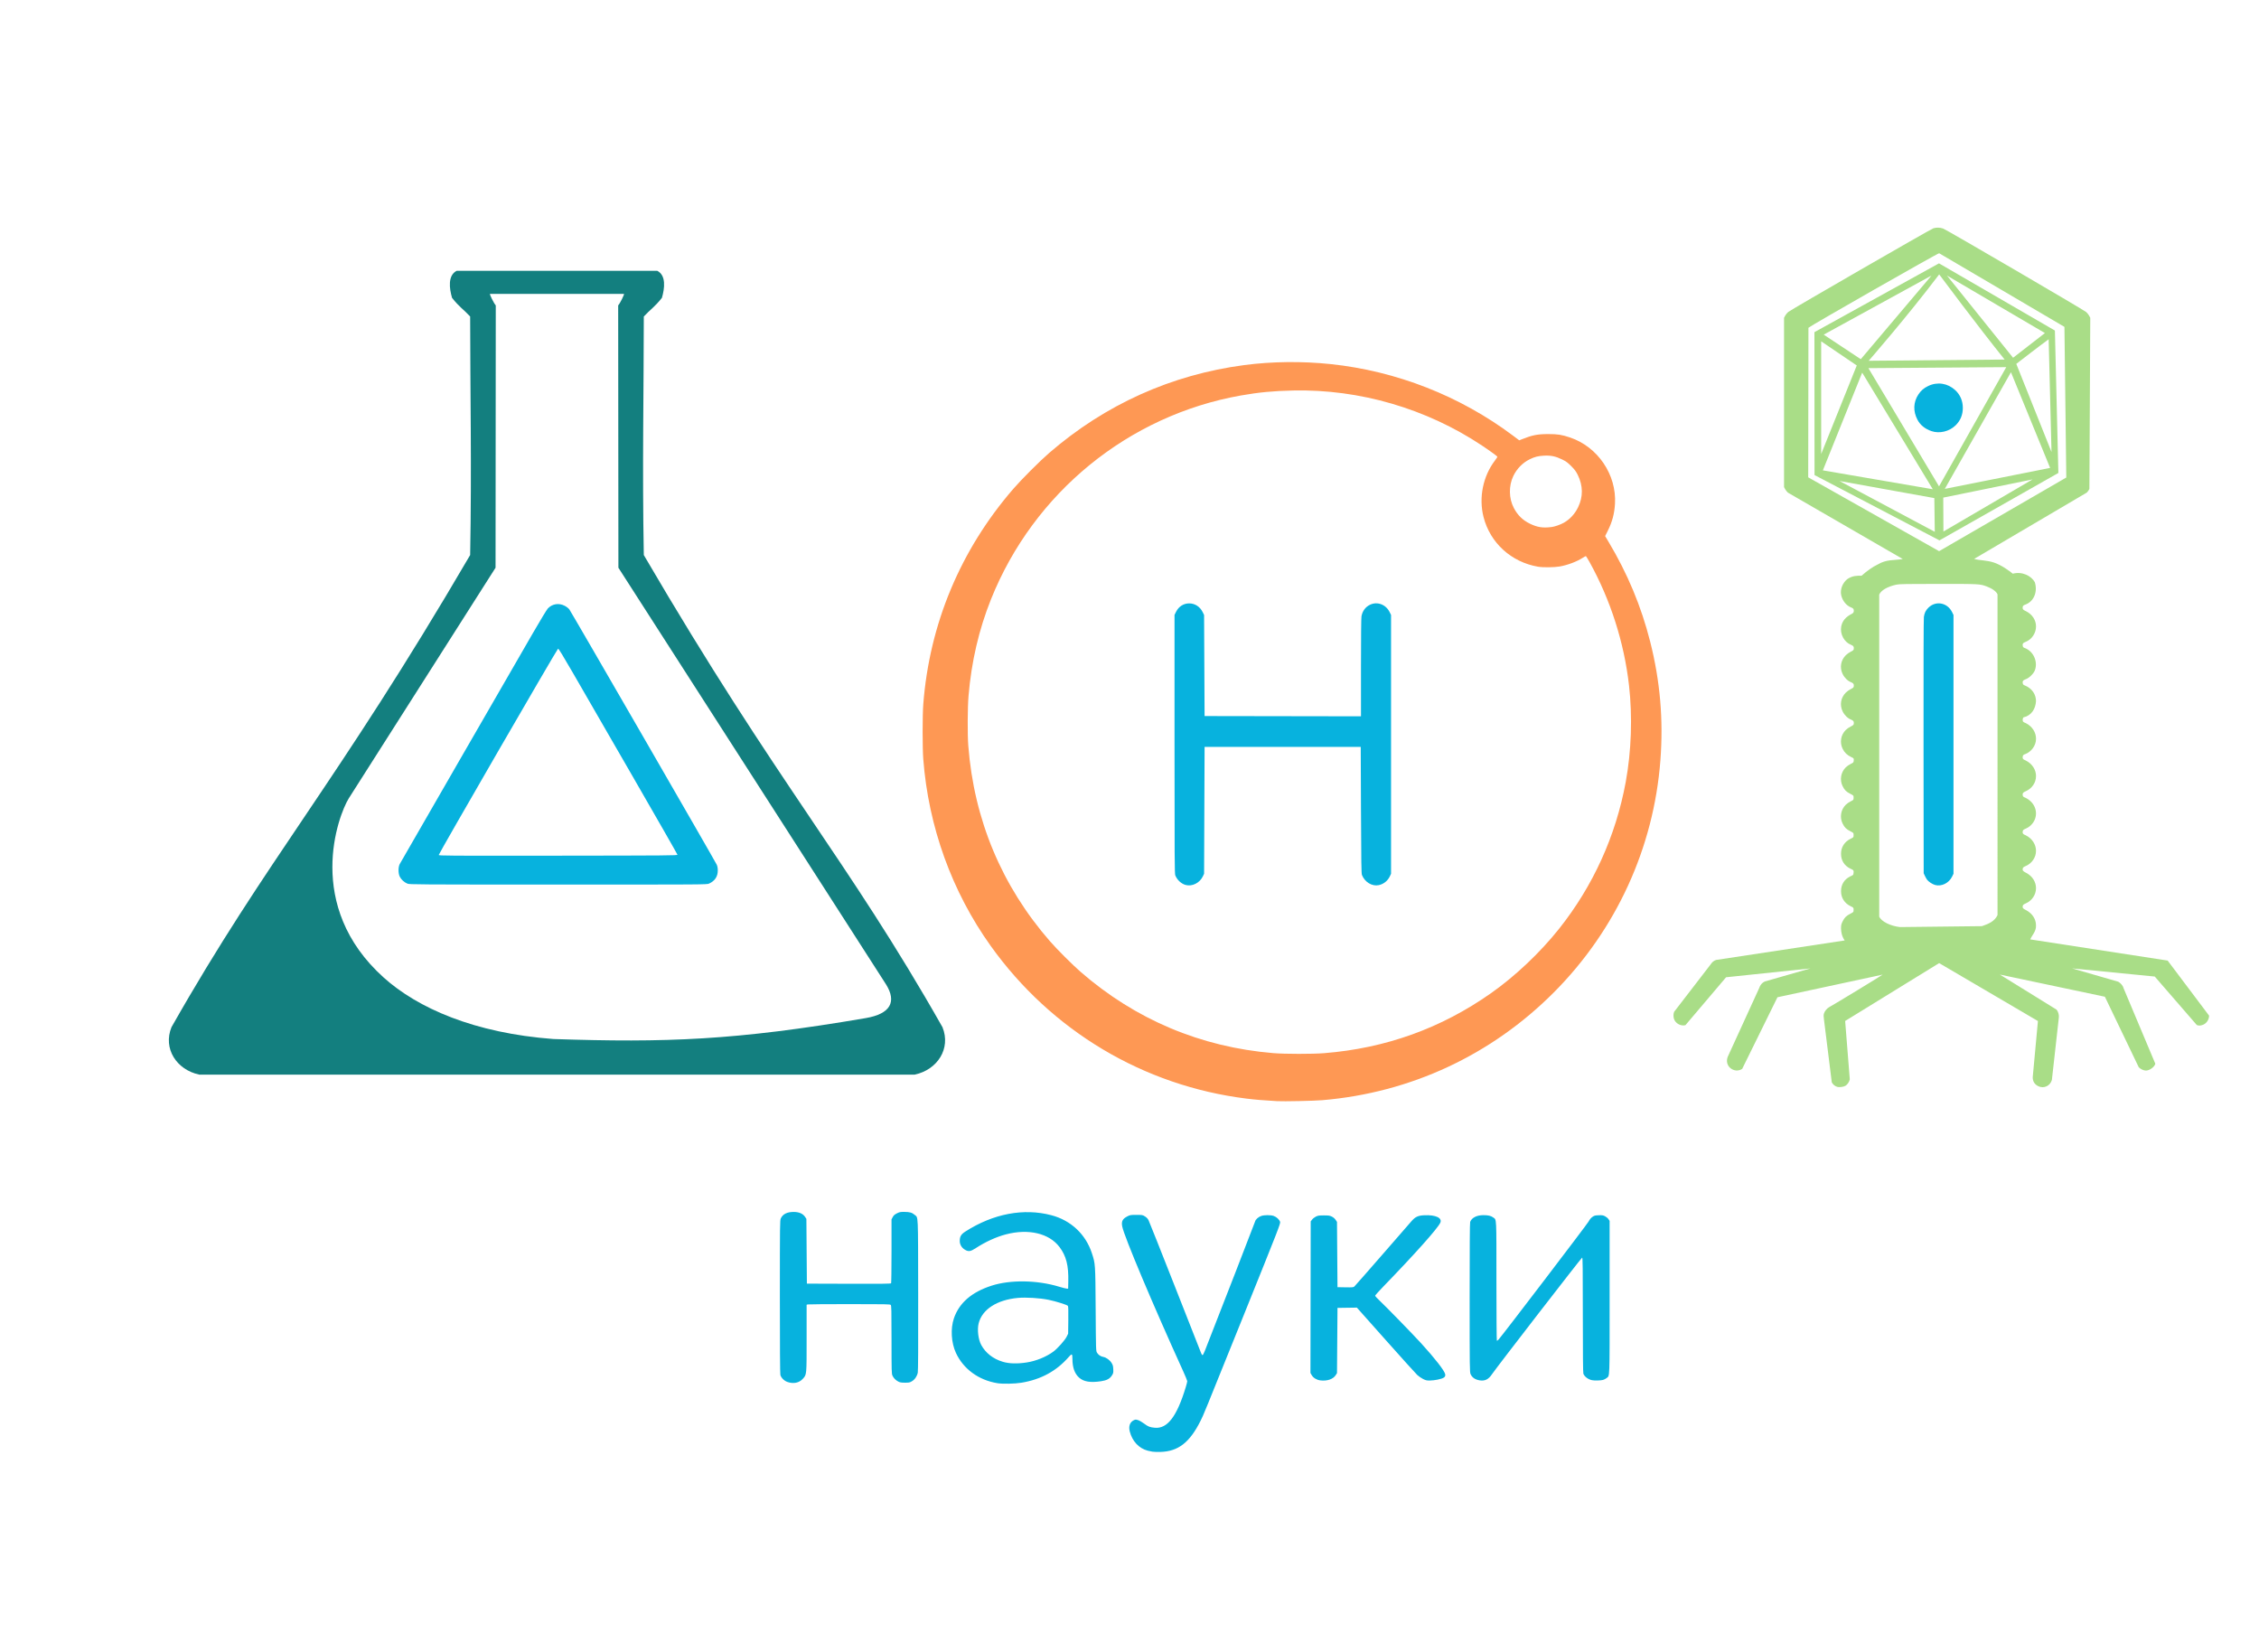 <?xml version="1.0" encoding="UTF-8" standalone="no"?>
<!-- Created with Inkscape (http://www.inkscape.org/) -->

<svg
   xmlns:dc="http://purl.org/dc/elements/1.1/"
   xmlns:cc="http://creativecommons.org/ns#"
   xmlns:rdf="http://www.w3.org/1999/02/22-rdf-syntax-ns#"
   xmlns:svg="http://www.w3.org/2000/svg"
   xmlns="http://www.w3.org/2000/svg"
   xmlns:sodipodi="http://sodipodi.sourceforge.net/DTD/sodipodi-0.dtd"
   xmlns:inkscape="http://www.inkscape.org/namespaces/inkscape"
   id="svg2"
   version="1.1"
   inkscape:version="0.92.3 (2405546, 2018-03-11)"
   width="1222.52"
   height="893.701"
   viewBox="0 0 1146.112 837.844"
   sodipodi:docname="logo_dni_nauky_animated_plain.svg">
  <defs
     id="defs6">
    <inkscape:path-effect
       effect="simplify"
       id="path-effect9807"
       is_visible="true"
       steps="1"
       threshold="0"
       smooth_angles="360"
       helper_size="0"
       simplify_individual_paths="false"
       simplify_just_coalesce="false"
       simplifyindividualpaths="false"
       simplifyJustCoalesce="false" />
  </defs>
  <sodipodi:namedview
     pagecolor="#ffffff"
     bordercolor="#666666"
     borderopacity="1"
     objecttolerance="10"
     gridtolerance="10"
     guidetolerance="10"
     inkscape:pageopacity="0"
     inkscape:pageshadow="2"
     inkscape:window-width="1916"
     inkscape:window-height="1027"
     id="namedview4"
     showgrid="false"
     inkscape:zoom="1.4296801"
     inkscape:cy="525.73826"
     inkscape:window-x="0"
     inkscape:window-y="28"
     inkscape:window-maximized="0"
     units="px"
     inkscape:lockguides="false"
     inkscape:cx="543.44271"
     inkscape:current-layer="layer8" />
  <g
     inkscape:groupmode="layer"
     id="layer7"
     inkscape:label="logo_text"
     style="display:inline"
     transform="translate(0,93.75)"
     sodipodi:insensitive="true">
    <path
       sodipodi:nodetypes="cscccssccscssccscsscscsssccccsssccccsssscssssscccccscsscccsscscsssssscccccccccscccsscsscscscccsccsccccscccccssscccccscsssssssccccsccccccccscccccscsssccccsscsssssscsscscscccccscssccccscscccccsccsccsssssssssccccsccsccsscscsscccsccscssscssc"
       inkscape:export-ydpi="30.015354"
       inkscape:export-xdpi="30.015354"
       inkscape:connector-curvature="0"
       id="logo_text"
       d="m 584.744,642.673 c -0.705,-0.117 -1.788,-0.343 -2.407,-0.503 -4.482,-1.161 -7.875,-4.782 -9.152,-9.767 -0.664,-2.592 0.053,-4.668 1.947,-5.634 0.904,-0.461 1.069,-0.47 2.23,-0.126 0.694,0.206 2.082,1 3.11,1.778 2.031,1.538 2.91,1.879 5.44,2.108 6.361,0.576 11.144,-5.671 15.638,-20.425 0.451,-1.481 0.816,-2.923 0.811,-3.205 -0.01,-0.282 -0.954,-2.589 -2.108,-5.128 -15.378,-33.807 -29.789,-68.015 -30.873,-73.283 -0.537,-2.61 0.107,-3.913 2.552,-5.171 1.42,-0.73 1.652,-0.769 4.61,-0.769 3.015,0 3.154,0.025 4.351,0.769 0.833,0.518 1.429,1.145 1.827,1.923 0.325,0.635 6.379,15.864 13.454,33.843 7.075,17.979 13.034,33.122 13.243,33.65 0.209,0.529 0.522,0.961 0.697,0.961 0.174,0 0.69,-0.952 1.147,-2.115 7.979,-20.318 25.381,-65.119 25.514,-65.685 0.243,-1.032 1.665,-2.308 3.126,-2.806 1.556,-0.53 4.768,-0.536 6.307,-0.011 1.412,0.481 2.864,1.821 3.254,3.002 0.27,0.817 -0.658,3.197 -18.412,47.249 -20.707,51.381 -20.358,50.526 -21.987,53.769 -5.484,10.92 -11.274,15.415 -20.218,15.697 -1.551,0.049 -3.397,-0.007 -4.102,-0.123 z m -78.71,-34.748 c -9.51,-1.537 -17.269,-7.204 -21.043,-15.371 -2.384,-5.16 -2.803,-12.291 -1.029,-17.508 2.657,-7.813 8.996,-13.321 19.077,-16.577 9.546,-3.083 23.105,-2.885 34.29,0.502 1.683,0.51 3.406,0.945 3.829,0.969 l 0.769,0.042 0.077,-3.718 c 0.169,-8.082 -1.059,-12.887 -4.441,-17.387 -5.249,-6.983 -15.732,-9.46 -27.242,-6.437 -4.893,1.285 -10.245,3.723 -15.135,6.894 -2.805,1.819 -3.769,1.97 -5.623,0.884 -1.645,-0.964 -2.632,-2.638 -2.625,-4.45 0.01,-2.274 0.663,-3.378 2.822,-4.762 14.175,-9.086 29.599,-12.009 43.706,-8.281 9.84,2.6 17.334,9.617 20.476,19.175 1.805,5.489 1.788,5.244 1.945,28.595 0.138,20.616 0.151,21.041 0.667,21.92 0.664,1.13 1.881,1.959 3.203,2.182 1.464,0.247 3.304,1.582 4.211,3.054 0.652,1.059 0.79,1.574 0.858,3.205 0.075,1.791 0.022,2.036 -0.685,3.138 -1.089,1.696 -2.586,2.496 -5.491,2.932 -5.455,0.819 -8.842,0.262 -11.179,-1.84 -2.257,-2.03 -3.353,-5.111 -3.368,-9.467 -0.01,-2.724 -0.252,-2.859 -1.848,-1.026 -6.264,7.194 -14.102,11.462 -24.044,13.093 -3.404,0.558 -9.463,0.677 -12.178,0.238 z m 14.908,-10.529 c 4.685,-0.717 9.878,-2.828 13.451,-5.469 2.188,-1.617 5.89,-5.779 6.814,-7.66 l 0.72,-1.467 0.083,-6.874 c 0.061,-5.014 0,-6.972 -0.22,-7.238 -0.445,-0.536 -6.085,-2.304 -9.753,-3.057 -4.486,-0.921 -11.533,-1.354 -15.684,-0.962 -10.549,0.994 -17.985,5.798 -19.808,12.797 -0.834,3.202 -0.243,8.252 1.297,11.081 2.204,4.049 5.99,7.014 10.835,8.486 3.274,0.995 7.352,1.115 12.265,0.364 z m -121.436,9.901 c -1.636,-0.562 -3.175,-2.092 -3.584,-3.565 -0.17,-0.61 -0.258,-14.328 -0.255,-39.647 0.005,-37.107 0.024,-38.757 0.478,-39.758 1.012,-2.228 3.309,-3.341 6.762,-3.279 2.558,0.047 4.488,0.91 5.521,2.47 l 0.692,1.045 0.128,16.428 0.128,16.428 21.264,0.066 c 16.842,0.052 21.306,-0.002 21.468,-0.256 0.113,-0.177 0.206,-7.543 0.208,-16.37 v -16.048 l 0.597,-1.13 c 0.466,-0.882 0.925,-1.298 2.097,-1.899 1.347,-0.691 1.738,-0.768 3.826,-0.761 2.67,0.009 3.925,0.365 5.181,1.467 1.917,1.683 1.752,-1.992 1.828,40.572 0.047,26.227 -0.017,38.613 -0.204,39.515 -0.385,1.855 -1.509,3.5 -2.986,4.368 -1.117,0.657 -1.462,0.727 -3.545,0.717 -1.837,-0.008 -2.517,-0.12 -3.336,-0.551 -1.362,-0.716 -2.4,-1.772 -2.976,-3.028 -0.441,-0.962 -0.471,-2.092 -0.476,-18.249 -0.01,-15.311 -0.051,-17.268 -0.409,-17.626 -0.36,-0.36 -2.61,-0.403 -20.959,-0.399 -11.306,0.002 -20.816,0.073 -21.133,0.158 l -0.577,0.155 v 16.845 c 0,19.095 0.052,18.533 -1.928,20.736 -1.861,2.07 -4.731,2.657 -7.814,1.598 z m 270.301,-0.803 c -1.816,-0.239 -3.496,-1.27 -4.298,-2.639 l -0.65,-1.11 0.067,-38.451 0.067,-38.451 0.698,-0.915 c 0.384,-0.503 1.249,-1.187 1.923,-1.518 1.061,-0.522 1.602,-0.603 4.045,-0.603 2.449,0 2.983,0.08 4.055,0.608 0.775,0.382 1.491,0.995 1.923,1.647 l 0.688,1.04 0.128,16.556 0.128,16.556 4.002,0.07 c 3.526,0.062 4.065,0.016 4.531,-0.385 0.291,-0.25 6.656,-7.493 14.144,-16.094 7.488,-8.602 14.2,-16.307 14.916,-17.122 1.908,-2.175 3.319,-2.817 6.493,-2.956 5.813,-0.254 9.229,1.385 8.042,3.86 -1.447,3.016 -12.893,15.826 -28.86,32.3 -2.291,2.364 -4.166,4.46 -4.166,4.658 0,0.198 0.952,1.253 2.115,2.345 3.303,3.101 17.092,17.254 21.231,21.792 7.045,7.723 11.841,13.896 12.192,15.693 0.279,1.427 -0.642,2.08 -3.885,2.752 -1.123,0.233 -2.875,0.433 -3.894,0.444 -1.591,0.018 -2.08,-0.093 -3.461,-0.787 -0.885,-0.444 -2.202,-1.355 -2.928,-2.025 -0.726,-0.67 -7.915,-8.633 -15.976,-17.696 l -14.656,-16.478 -4.92,0.07 -4.92,0.07 -0.128,16.537 -0.128,16.537 -0.608,0.978 c -1.32,2.123 -4.394,3.179 -7.909,2.717 z m 80.945,-0.006 c -2.299,-0.356 -3.849,-1.412 -4.646,-3.166 -0.45,-0.99 -0.471,-2.716 -0.476,-38.772 0,-26 0.079,-37.96 0.266,-38.458 0.802,-2.128 3.338,-3.415 6.724,-3.412 2.48,0.002 3.847,0.328 4.99,1.191 1.714,1.293 1.602,-0.955 1.602,32.238 0,16.568 0.098,30.183 0.217,30.257 0.119,0.074 0.506,-0.179 0.86,-0.562 1.801,-1.949 44.98,-58.554 45.688,-59.893 0.544,-1.029 1.201,-1.827 1.922,-2.334 0.965,-0.678 1.345,-0.78 3.189,-0.849 1.781,-0.068 2.265,0.009 3.245,0.513 0.633,0.326 1.412,0.984 1.731,1.463 l 0.579,0.871 v 38.817 c 0,42.599 0.115,39.54 -1.541,40.934 -0.434,0.366 -1.259,0.791 -1.833,0.946 -1.194,0.321 -4.378,0.384 -5.643,0.111 -1.918,-0.414 -3.743,-1.806 -4.299,-3.279 -0.187,-0.494 -0.273,-9.88 -0.273,-29.805 0,-24.074 -0.059,-29.083 -0.342,-29.083 -0.332,0 -43.663,56.025 -45.694,59.079 -1.787,2.688 -3.592,3.608 -6.267,3.194 z M 601.524,355.178 c -2.226,-0.624 -4.258,-2.507 -5.231,-4.847 -0.354,-0.851 -0.396,-7.952 -0.396,-66.555 v -65.602 l 0.787,-1.576 c 1.339,-2.68 3.78,-4.243 6.64,-4.254 2.919,-0.01 5.496,1.652 6.858,4.424 l 0.713,1.451 0.128,25.638 0.128,25.638 39.675,0.065 39.675,0.065 v -24.707 c 0,-15.201 0.098,-25.221 0.253,-26.043 0.509,-2.684 1.991,-4.699 4.281,-5.819 3.703,-1.812 8.095,-0.183 10.008,3.711 l 0.713,1.451 v 65.634 65.634 l -0.54,1.167 c -1.114,2.407 -3.167,4.074 -5.683,4.613 -3.386,0.726 -7.075,-1.493 -8.542,-5.139 -0.301,-0.749 -0.382,-6.198 -0.489,-32.945 l -0.128,-32.048 h -39.611 -39.611 l -0.128,32.176 -0.128,32.176 -0.548,1.185 c -1.599,3.457 -5.482,5.439 -8.823,4.503 z m -394.819,-0.671 c -1.59,-0.644 -3.169,-2.084 -3.881,-3.539 -0.835,-1.709 -0.839,-4.834 -0.008,-6.422 0.316,-0.604 14.142,-24.602 30.725,-53.328 16.582,-28.726 33.146,-57.422 36.807,-63.767 3.662,-6.346 7.079,-11.984 7.593,-12.529 2.229,-2.363 5.58,-2.905 8.529,-1.378 0.981,0.508 1.921,1.238 2.398,1.864 0.932,1.222 74.05,127.84 74.791,129.515 0.35,0.791 0.51,1.714 0.51,2.939 0,3.063 -1.488,5.282 -4.442,6.622 -1.103,0.501 -1.974,0.506 -76.493,0.498 -72.304,-0.008 -75.424,-0.028 -76.531,-0.476 z m 137.006,-14.667 c -0.017,-0.231 -10.447,-18.46 -23.177,-40.509 -12.73,-22.049 -26.263,-45.487 -30.072,-52.085 -4.987,-8.638 -7.038,-11.975 -7.328,-11.919 -0.452,0.087 -60.513,103.898 -60.525,104.613 -0.007,0.427 2.993,0.446 60.563,0.385 55.928,-0.06 60.568,-0.097 60.54,-0.485 z m 638.042,15.341 c -1.4,-0.393 -3.359,-1.7 -4.093,-2.732 -0.296,-0.417 -0.794,-1.31 -1.107,-1.986 l -0.567,-1.229 -0.07,-64.224 c -0.044,-39.686 0.022,-64.831 0.173,-65.811 0.317,-2.066 0.915,-3.287 2.278,-4.651 3.724,-3.729 9.649,-2.635 12.034,2.223 l 0.713,1.451 v 65.634 65.634 l -0.713,1.451 c -1.628,3.316 -5.381,5.156 -8.646,4.24 z m -1.794,-230.226 c -3.312,-1.133 -5.687,-3.058 -7.126,-5.775 -2.284,-4.315 -2.11,-8.961 0.48,-12.84 1.34,-2.007 2.743,-3.215 4.979,-4.287 4.668,-2.238 9.871,-1.431 13.726,2.131 2.485,2.295 3.829,5.435 3.833,8.957 0,3.551 -1.225,6.503 -3.718,8.926 -3.175,3.086 -8.149,4.265 -12.175,2.888 z"
       style="display:inline;fill:#07b2de;fill-opacity:1;stroke:none;stroke-width:1" />
  </g>
  <g
     inkscape:groupmode="layer"
     id="g4927"
     inkscape:label="logo_phage"
     style="display:inline"
     transform="translate(0,93.75)"
     sodipodi:insensitive="true">
    <path
       sodipodi:nodetypes="ccccsccccccccccscccccssccscccsscsscscsssccsssssscscsssscssscssscccccccccsscccccccsccccscccscccscccscccccccccccccccccccccccccccccccccccccccscccccccccccscscccccccccccsccccccscccccccccccccccccccccccccccccccccccccccc"
       inkscape:export-ydpi="30.015354"
       inkscape:export-xdpi="30.015354"
       inkscape:connector-curvature="0"
       id="phage"
       d="m 932.075,457.583 c -1.173,-0.382 -2.034,-1.097 -2.711,-2.252 l -3.956,-31.807 c -0.247,-1.654 -0.248,-2.338 -0.01,-3.145 0.363,-1.213 1.575,-2.676 2.696,-3.254 1.907,-0.984 27.075,-16.289 27.075,-16.464 l -53.366,11.482 -17.899,36.337 c -1.896,1.255 -4.327,1.057 -6.095,-0.496 -1.593,-1.399 -2.06,-3.635 -1.192,-5.714 l 15.909,-34.77 c 0.445,-1.497 1.529,-2.782 2.829,-3.352 l 23.151,-6.628 -42.77,4.483 -20.618,24.296 c -2.079,0.568 -4.558,-0.581 -5.582,-2.589 -0.593,-1.163 -0.665,-2.978 -0.164,-4.17 l 18.473,-23.99 c 0.752,-1.191 1.681,-1.963 2.796,-2.325 l 65.263,-9.897 c -1.488,-2.159 -1.803,-4.294 -1.854,-6.057 0,-1.683 0.115,-2.198 0.802,-3.594 0.979,-1.989 1.828,-2.831 3.946,-3.913 1.627,-0.831 1.628,-0.833 1.628,-1.958 0,-1.117 -0.012,-1.131 -1.466,-1.829 -3.133,-1.502 -4.912,-4.272 -4.907,-7.64 0.01,-3.361 1.617,-5.965 4.638,-7.495 1.324,-0.572 1.734,-0.628 1.734,-1.994 0.201,-1.383 -0.599,-1.419 -1.734,-1.994 -3.021,-1.53 -4.633,-4.133 -4.638,-7.495 -0.01,-3.368 1.774,-6.138 4.907,-7.64 1.454,-0.697 1.466,-0.712 1.466,-1.829 0,-1.125 0,-1.127 -1.628,-1.958 -2.117,-1.082 -2.966,-1.923 -3.946,-3.913 -1.56,-3.169 -0.922,-7.006 1.582,-9.511 0.583,-0.583 1.72,-1.376 2.526,-1.763 1.454,-0.697 1.466,-0.712 1.466,-1.829 0,-1.125 0,-1.127 -1.628,-1.958 -2.117,-1.082 -2.966,-1.923 -3.946,-3.913 -1.56,-3.169 -0.922,-7.006 1.582,-9.511 0.583,-0.583 1.72,-1.376 2.526,-1.761 1.406,-0.673 1.469,-0.745 1.544,-1.772 0.077,-1.065 0.07,-1.075 -1.291,-1.719 -2.063,-0.976 -3.4,-2.258 -4.335,-4.159 -1.587,-3.223 -0.965,-7.039 1.557,-9.562 0.583,-0.583 1.72,-1.376 2.526,-1.762 1.08,-0.517 1.488,-0.859 1.551,-1.3 0.17,-1.194 -0.164,-1.739 -1.342,-2.189 -1.711,-0.653 -3.346,-2.24 -4.294,-4.163 -1.601,-3.253 -0.976,-6.982 1.6,-9.547 0.621,-0.618 1.764,-1.428 2.54,-1.8 1.031,-0.494 1.433,-0.836 1.495,-1.273 0.17,-1.194 -0.164,-1.739 -1.342,-2.189 -1.711,-0.653 -3.346,-2.24 -4.294,-4.163 -1.601,-3.253 -0.976,-6.982 1.6,-9.547 0.621,-0.618 1.764,-1.428 2.54,-1.8 1.031,-0.494 1.433,-0.836 1.495,-1.273 0.17,-1.194 -0.164,-1.739 -1.342,-2.189 -3.494,-1.334 -5.736,-5.486 -5.018,-9.292 0.54,-2.862 2.256,-4.893 5.505,-6.516 0.797,-0.398 1.058,-1.104 0.795,-2.151 -0.098,-0.39 -0.516,-0.72 -1.282,-1.013 -2.434,-0.929 -4.432,-3.429 -5.052,-6.319 -0.603,-2.813 0.758,-6.262 3.205,-8.122 2.611,-1.647 4.368,-1.662 7.172,-1.665 2.549,-2.292 5.602,-4.505 8.223,-5.723 4.485,-2.655 8.134,-1.982 12.664,-2.733 L 907.056,156.131 c -0.444,-0.423 -1.057,-1.185 -1.362,-1.749 l -0.553,-1.026 V 67.468 l 0.573,-1.072 c 0.315,-0.59 1.007,-1.434 1.538,-1.878 1.422,-1.187 72.296,-42.044 73.65,-42.457 1.552,-0.474 3.291,-0.447 4.938,0.118 1.608,0.552 71.115,41.128 72.558,42.337 0.531,0.445 1.223,1.291 1.538,1.88 l 0.573,1.072 -0.45,86.845 c -0.247,0.526 -0.836,1.369 -1.308,1.818 l -57.157,33.637 c 2.509,0.808 6.276,0.586 10.066,1.867 3.79,1.281 7.601,4.067 9.543,5.645 v 0 c 4.639,-1.278 9.445,1.059 11.18,4.37 1.428,4.545 -0.245,9.561 -4.696,11.251 -0.896,0.318 -1.309,0.619 -1.411,1.027 -0.292,1.162 0.085,1.731 1.554,2.339 3.475,1.721 5.144,4.788 5.151,7.724 0.032,3.388 -2.142,6.686 -5.294,7.883 -1.35,0.48 -1.698,1.036 -1.398,2.235 0.113,0.451 0.435,0.714 1.13,0.922 4.741,1.889 6.654,7.648 4.809,11.639 -0.848,1.733 -2.853,3.576 -4.541,4.176 -1.347,0.478 -1.698,1.037 -1.4,2.225 0.108,0.43 0.452,0.718 1.117,0.937 3.746,1.569 5.561,4.666 5.572,7.928 -0.234,3.886 -2.288,7.286 -6.255,8.204 -0.355,0 -0.626,1.134 -0.445,1.859 0.102,0.408 0.516,0.709 1.411,1.027 3.512,1.717 5.287,4.89 5.291,7.883 0.121,3.6 -2.562,6.881 -5.574,7.928 -0.666,0.219 -1.009,0.507 -1.117,0.937 -0.298,1.188 0.053,1.746 1.4,2.225 3.51,1.716 5.286,4.887 5.294,7.883 0.047,3.463 -2.187,6.448 -5.151,7.724 -1.468,0.609 -1.846,1.177 -1.554,2.339 0.102,0.408 0.516,0.709 1.411,1.027 3.514,1.717 5.289,4.894 5.287,7.883 0.064,3.365 -2.151,6.424 -5.066,7.691 -1.059,0.439 -1.523,0.782 -1.629,1.204 -0.29,1.157 0.071,1.719 1.408,2.194 3.514,1.717 5.289,4.894 5.287,7.883 0.064,3.365 -2.151,6.424 -5.066,7.691 -1.035,0.429 -1.524,0.785 -1.624,1.184 -0.274,1.092 0.018,1.498 1.669,2.321 3.407,1.768 5.02,4.832 5.027,7.776 0,3.471 -2.201,6.461 -5.169,7.731 -0.952,0.395 -1.429,0.752 -1.527,1.144 -0.279,1.11 0.01,1.496 1.697,2.306 3.246,1.744 4.973,4.607 4.993,7.663 0.193,3.119 -2.182,5.22 -2.906,7.16 l 69.7,10.739 21.024,27.933 c 0,2.177 -1.505,4.23 -3.507,4.786 -1.216,0.338 -1.51,0.338 -2.702,0.007 l -21.352,-24.623 -41.919,-4.129 23.37,6.74 c 1.162,0.586 2.452,2.116 2.663,3.161 l 16.169,38.459 c -0.413,1.646 -2.918,3.466 -4.77,3.466 -1.15,0 -2.757,-0.745 -3.638,-1.687 l -17.183,-35.767 -53.274,-11.248 28.768,17.801 c 0.821,0.979 1.304,2.62 1.157,3.923 l -3.539,31.732 c -0.826,2.984 -4.017,4.507 -6.772,3.231 -1.966,-0.91 -2.948,-2.44 -2.948,-4.591 l 2.639,-28.519 -50.113,-29.385 -47.693,29.353 2.358,29.645 c -0.289,1.281 -1.186,2.6 -2.19,3.22 -0.967,0.598 -3.189,0.877 -4.244,0.534 z m 73.476,-81.511 c 3.532,-1.21 6.385,-2.454 7.903,-5.591 V 207.766 c -0.64,-1.529 -2.756,-2.991 -5.511,-4.018 -3.42,-1.274 -3.457,-1.294 -24.222,-1.294 -16.019,0 -20.108,0.066 -21.547,0.372 -4.557,0.97 -7.932,2.948 -8.744,5.093 v 163.308 c 1.031,2.453 5.661,4.779 10.528,5.312 z m 42.785,-227.58 -0.941,-76.424 -63.559,-37.351 c -0.498,-0.165 -65.506,36.897 -66.322,37.815 l -0.113,75.862 66.401,37.452 z m -127.727,-1.246 -0.053,-72.491 63.198,-34.908 58.805,34.081 1.767,72.25 -60.335,34.201 -63.381,-33.133 z m 60.784,11.684 -48.103,-8.678 48.324,25.77 z m 49.83,-9.482 -45.307,9.235 0.087,17.2 z m -86.441,-54.162 -19.945,49.573 55.765,9.579 z m 95.349,48.332 -19.868,-48.547 -33.563,59.183 z m -22.252,-51.114 -69.938,0.507 35.832,59.962 z m -75.844,-0.854 -18.056,-12.244 -10e-4,57.159 z m 97.358,-13.285 c -5.468,3.983 -11.67,8.832 -16.425,12.477 l 17.869,44.697 z m -22.337,10.284 c -13.467,-16.68 -33.206,-43.202 -33.206,-43.202 -16.209,21.438 -35.761,43.821 -35.761,43.821 z m -37.094,-42.616 -54.7,29.978 18.811,12.45 z m 57.535,29.174 -49.684,-29.153 33.527,41.685 z"
       style="fill:#a9dd87;fill-opacity:1;stroke:none;stroke-width:1" />
  </g>
  <g
     style="display:inline"
     inkscape:label="logo_atom"
     id="g4862"
     inkscape:groupmode="layer"
     transform="translate(0,93.75)"
     sodipodi:insensitive="true">
    <path
       style="fill:#fe9854;fill-opacity:1;stroke:none;stroke-width:1"
       d="m 647.815,464.842 c -7.365,-0.436 -10.973,-0.737 -15.383,-1.283 -52.213,-6.464 -98.947,-34.347 -129.77,-77.425 -19.72,-27.56 -31.613,-60.504 -34.239,-94.843 -0.434,-5.67 -0.433,-22.027 0,-27.689 3.122,-40.76 18.798,-78.294 45.667,-109.348 4.165,-4.814 13.489,-14.143 18.223,-18.234 28.453,-24.589 61.989,-39.692 98.964,-44.57 13.928,-1.838 29.353,-2.015 43.79,-0.503 33.43,3.501 65.689,16.151 92.565,36.297 l 3.164,2.372 1.323,-0.529 c 5.298,-2.12 7.88,-2.629 13.373,-2.637 4.787,-0.007 6.827,0.31 11.024,1.712 14.093,4.707 23.721,18.878 22.853,33.635 -0.3,5.095 -1.393,9.194 -3.655,13.707 l -1.351,2.695 1.62,2.706 c 9.772,16.322 16.706,32.932 21.253,50.906 5.054,19.978 6.736,39.576 5.165,60.191 -3.381,44.364 -22.472,85.956 -53.987,117.614 -31.713,31.857 -72.757,50.975 -117.525,54.741 -4.329,0.364 -19.676,0.688 -23.075,0.486 z m 24.103,-24.342 c 31.165,-2.5 59.267,-12.614 84.591,-30.444 12.252,-8.626 24.942,-20.635 34.471,-32.62 17.293,-21.751 28.804,-47.087 33.84,-74.48 2.865,-15.585 3.467,-33.198 1.674,-48.969 -2.481,-21.827 -9.395,-43.438 -20.032,-62.622 -0.919,-1.657 -1.77,-3.013 -1.892,-3.013 -0.122,0 -0.855,0.405 -1.629,0.9 -3.049,1.95 -7.59,3.655 -11.634,4.367 -2.688,0.473 -8.475,0.535 -10.94,0.116 -13.619,-2.313 -24.362,-12.108 -27.696,-25.252 -2.48,-9.778 -0.283,-20.635 5.789,-28.614 0.687,-0.902 1.25,-1.756 1.251,-1.897 0,-0.262 -3.676,-2.947 -7.804,-5.695 -28.188,-18.768 -62.077,-28.654 -95.759,-27.936 -10.062,0.215 -17.478,0.918 -26.536,2.518 -57.063,10.079 -105.157,49.294 -126.829,103.414 -6.131,15.31 -9.926,31.627 -11.39,48.969 -0.5,5.927 -0.569,19.548 -0.128,25.254 2.907,37.567 16.95,71.177 41.484,99.282 3.565,4.084 11.396,11.906 15.462,15.445 27.824,24.215 60.962,38.194 97.811,41.26 5.874,0.489 19.905,0.498 25.897,0.017 z m 115.355,-266.903 c 1.594,-0.202 4.497,-1.229 6.169,-2.181 3.08,-1.754 5.546,-4.434 7.203,-7.825 2.62,-5.361 2.55,-10.984 -0.206,-16.516 -0.853,-1.712 -1.554,-2.649 -3.272,-4.371 -1.826,-1.83 -2.589,-2.388 -4.623,-3.379 -3.278,-1.598 -5.698,-2.102 -9.205,-1.918 -3.002,0.157 -4.685,0.585 -7.244,1.839 -3.558,1.744 -6.517,4.764 -8.3,8.471 -2.403,4.996 -2.302,11.366 0.256,16.23 1.943,3.693 4.527,6.208 8.212,7.994 3.753,1.818 6.497,2.231 11.009,1.659 z"
       id="atom"
       inkscape:connector-curvature="0"
       inkscape:export-xdpi="30.015354"
       inkscape:export-ydpi="30.015354"
       sodipodi:nodetypes="csscssssscssssscsssssccccsssssssssscsssssssssccccssssssssssc" />
    <rect
       style="fill:none;fill-opacity:1;stroke:none;stroke-width:0.938;stroke-linecap:round;stroke-linejoin:miter;stroke-miterlimit:4;stroke-dasharray:none;stroke-dashoffset:0;stroke-opacity:1"
       id="rect14492"
       width="140.329"
       height="237.378"
       x="530.587"
       y="33.927" />
  </g>
  <g
     inkscape:groupmode="layer"
     id="layer8"
     inkscape:label="flask"
     style="display:inline"
     transform="translate(0,93.75)"
     sodipodi:insensitive="true">
    <g
       style="display:none"
       inkscape:label="logo_flask_origin"
       id="g9771"
       inkscape:groupmode="layer">
      <path
         style="fill:#fe7f7f;fill-opacity:1;stroke:none;stroke-width:1"
         d="m 202.475,450.589 -93.324,-0.214 -2.314,-0.896 c -6.798,-2.634 -11.521,-7.323 -12.808,-12.716 -0.587,-2.459 -0.78,-6.75 -0.394,-8.792 0.549,-2.912 0.376,-2.634 72.433,-115.656 42.351,-66.428 68.443,-107.577 70.148,-110.63 0.303,-0.543 0.351,-7.911 0.315,-48.2 -0.024,-26.158 -0.124,-51.179 -0.223,-55.604 l -0.179,-8.045 -0.931,-1.033 c -0.512,-0.568 -2.201,-2.15 -3.753,-3.517 -3.02,-2.659 -4.029,-4.083 -4.359,-6.153 -0.101,-0.635 -0.484,-1.788 -0.851,-2.564 -1.011,-2.137 -0.93,-3.734 0.312,-6.153 1.181,-2.301 1.532,-2.727 2.765,-3.356 3.735,-1.907 18.008,-1.94 42.643,-0.101 8.186,0.611 9.304,0.632 34.435,0.634 l 25.974,0.002 1.393,1.317 c 1.773,1.677 2.422,3.411 1.98,5.292 -0.786,3.344 -1.703,5.912 -2.509,7.022 -0.486,0.669 -2.777,2.722 -5.2,4.658 l -4.332,3.462 -0.17,2.007 c -0.094,1.104 -0.109,5.526 -0.035,9.827 0.074,4.301 0.252,15.319 0.395,24.485 0.429,27.512 1.518,68.862 1.935,73.518 l 0.155,1.731 6.598,10.447 c 11.125,17.616 27.504,43.235 73.559,115.052 42.685,66.563 59.207,92.41 62.05,97.075 0.742,1.217 1.513,2.76 1.715,3.429 0.525,1.746 0.735,6.298 0.402,8.716 -0.824,5.972 -6.205,11.941 -12.722,14.114 -1.862,0.621 -2.584,0.704 -7.82,0.9 -6.935,0.26 -119.272,0.232 -247.283,-0.061 z M 346.307,432.059 c 30.972,-1.746 62.739,-6.156 93.58,-12.991 3.807,-0.844 7.192,-1.601 7.52,-1.682 0.393,-0.097 0.56,-0.291 0.486,-0.564 -0.113,-0.418 -18.111,-28.911 -49.413,-78.228 C 359.59,277.322 315.763,207.786 313.723,204.121 c -0.559,-1.004 -0.582,-1.403 -1.11,-18.972 -0.916,-30.483 -1.268,-48.157 -1.712,-86.057 l -0.17,-14.526 2.213,-2.144 c 1.217,-1.179 2.213,-2.28 2.213,-2.445 0,-0.434 -5.995,-0.481 -40.192,-0.314 -21.354,0.104 -29.631,0.224 -29.84,0.432 -0.213,0.213 0.06,0.676 1.05,1.779 2.547,2.837 2.27,-1.019 2.574,35.885 0.147,17.887 0.295,44.463 0.328,59.058 0.053,23.463 0.014,26.655 -0.338,27.561 -0.219,0.564 -2.27,3.424 -4.557,6.355 -48.481,62.117 -70.195,113.153 -64.107,150.68 3.786,23.337 18.615,41.459 43.809,53.538 21.382,10.251 48.775,15.962 83.838,17.478 7.391,0.32 30.251,0.101 38.586,-0.369 z"
         id="path9769"
         inkscape:connector-curvature="0"
         inkscape:export-xdpi="30.015354"
         inkscape:export-ydpi="30.015354"
         sodipodi:nodetypes="cssssscsscsscsccssssccssscssccsssccssccsssscssssssscssssscsc" />
    </g>
    <g
       style="display:none"
       inkscape:label="logo_flask_empty"
       id="g9775"
       inkscape:groupmode="layer">
      <path
         style="fill:#137f7f;fill-opacity:1;stroke:none;stroke-width:1;stroke-opacity:1"
         d="m 236.983,65.726 c -4.298,2.199 -3.539,8.302 -2.227,12.852 3.342,4.285 5.785,5.787 8.621,8.895 0,33.062 0.779,72.31 0,113.443 -64.171,109.78 -96.526,144.222 -142.072,224.561 -4.091,10.16 2.395,20.215 13.204,22.535 h 170.167 170.167 c 10.809,-2.32 17.295,-12.375 13.204,-22.535 -45.546,-80.338 -77.9,-114.781 -142.072,-224.561 -0.779,-41.133 0,-80.381 0,-113.443 2.836,-3.108 5.279,-4.611 8.621,-8.895 1.312,-4.55 2.072,-10.653 -2.227,-12.852 h -47.693 z m 15.813,10.977 h 31.88 31.88 c 0.213,0.213 -1.78,4.385 -2.77,5.488 l 0.108,124.753 130.063,204.124 c 5.053,8.165 2.425,15.818 -9.728,15.992 -16.686,0.299 -96.049,3.809 -149.553,2.036 -53.504,1.773 -132.867,-1.737 -149.553,-2.036 -12.153,-0.175 -14.782,-7.827 -9.728,-15.992 L 255.458,206.944 255.566,82.191 c -0.99,-1.103 -2.984,-5.274 -2.77,-5.488 z"
         id="path9773"
         inkscape:connector-curvature="0"
         sodipodi:nodetypes="cccccccccccccccccccccccccccc" />
    </g>
    <g
       inkscape:groupmode="layer"
       id="g9901"
       inkscape:label="logo_flask_finish"
       style="display:inline"
       sodipodi:insensitive="true">
      <path
         id="path9899"
         d="m 231.711,43.618 c -4.585,2.345 -3.775,8.856 -2.375,13.709 3.565,4.57 6.171,6.173 9.195,9.488 0,35.267 0.831,77.131 0,121.006 -68.449,117.098 -102.961,153.837 -151.543,239.531 -4.364,10.837 2.555,21.562 14.084,24.037 H 282.584 464.096 c 11.529,-2.475 18.448,-13.2 14.084,-24.037 -48.582,-85.694 -83.094,-122.433 -151.543,-239.531 -0.831,-43.875 0,-85.739 0,-121.006 3.025,-3.316 5.631,-4.918 9.195,-9.488 1.399,-4.853 2.21,-11.364 -2.375,-13.709 h -50.873 z m 16.867,11.709 h 34.006 34.006 c 0.227,0.227 -1.899,4.677 -2.955,5.854 l 0.115,133.07 135.813,211.417 c 5.39,8.709 2.403,14.875 -10.377,17.059 -66.078,11.292 -101.28,12.498 -158.351,10.608 -40.284,-3.006 -68.977,-15.73 -86.179,-31.199 -40.381,-36.313 -23.094,-82.184 -17.704,-90.894 L 251.418,194.251 251.534,61.18 c -1.056,-1.177 -3.182,-5.626 -2.955,-5.854 z"
         style="fill:#137f7f;fill-opacity:1;stroke:none;stroke-width:1.067;stroke-opacity:1"
         inkscape:connector-curvature="0"
         sodipodi:nodetypes="cccccccccccccccccccccscscccc" />
    </g>
    <g
       style="display:none"
       inkscape:label="logo_flask_left-spleash_02"
       id="g9909"
       inkscape:groupmode="layer"
       sodipodi:insensitive="true">
      <path
         sodipodi:nodetypes="ccccccccccccccccccccccccccccc"
         inkscape:connector-curvature="0"
         style="fill:#137f7f;fill-opacity:1;stroke:#ed0000;stroke-width:1.067;stroke-opacity:1"
         d="m 229.836,45.493 c -4.585,2.345 -3.775,8.856 -2.375,13.709 3.565,4.57 6.171,6.173 9.195,9.488 0,35.267 0.831,77.131 0,121.006 -68.449,117.098 -102.961,153.837 -151.543,239.531 -4.364,10.837 2.555,21.562 14.084,24.037 l 179.533,-3.957 183.49,3.957 c 11.529,-2.475 18.448,-13.2 14.084,-24.037 -48.582,-85.694 -83.094,-122.433 -151.543,-239.531 -0.831,-43.875 0,-85.739 0,-121.006 3.025,-3.316 5.631,-4.918 9.195,-9.488 1.399,-4.853 2.21,-11.364 -2.375,-13.709 h -50.873 z m 16.867,11.709 h 34.006 34.006 c 0.227,0.227 -1.899,4.677 -2.955,5.854 L 311.875,196.126 447.918,407.088 c 5.39,8.709 2.357,17.327 -10.606,17.513 -17.799,0.319 -211.803,15.231 -232.769,-36.119 -9.59,-7.012 -8.46,-7.541 -12.411,-18.246 -8.512,-38.27 52.981,-173.295 58.371,-182.005 l -0.96,-112.292 0.115,-12.885 c -1.056,-1.177 -3.182,-5.626 -2.955,-5.854 z"
         id="path9907" />
    </g>
    <g
       inkscape:groupmode="layer"
       id="g9905"
       inkscape:label="logo_flask_left-spleash_01"
       style="display:none">
      <path
         id="path9903"
         d="m 313.096,41.066 c -5.209,0.348 -6.997,6.684 -7.585,11.722 1.549,5.636 3.362,8.149 4.896,12.412 -13.793,32.578 -29.388,71.581 -47.326,111.782 -109.868,81.027 -156.541,101.279 -235.531,161.174 -8.323,8.28 -6.042,20.932 3.782,27.79 l 169.9,71.983 169.9,71.983 c 11.76,2.286 22.43,-4.878 22.584,-16.619 -11.959,-98.428 -29.894,-146.053 -48.166,-281.37 16.382,-40.86 33.533,-79.203 47.326,-111.782 4.128,-1.863 7.194,-2.31 12.318,-5.118 3.208,-3.928 6.513,-9.621 3.139,-13.606 l -47.619,-20.175 z m 11.209,17.505 31.83,13.486 31.83,13.486 c 0.124,0.3 -3.607,3.567 -5.055,4.235 l -51.937,122.972 44.83,248.832 c 1.639,10.183 -4.57,16.941 -16.777,11.972 C 342.241,466.791 155.12,408.069 155.578,352.319 110.109,287.696 378.983,122.621 392.876,100.14 310.213,-1.442 304.957,97.542 313.408,91.634 l 6.225,-14.627 5.147,-11.857 c -0.528,-1.506 -0.779,-6.459 -0.477,-6.579 z"
         style="fill:#137f7f;fill-opacity:1;stroke:#ed0000;stroke-width:1.077;stroke-opacity:1"
         inkscape:connector-curvature="0"
         sodipodi:nodetypes="ccccccccccccccccccccccccccccc" />
    </g>
    <g
       style="display:none"
       inkscape:label="logo_flask_left-spleash"
       id="g9893"
       inkscape:groupmode="layer">
      <path
         sodipodi:nodetypes="cccccccccccccccccccccccccccc"
         inkscape:connector-curvature="0"
         style="fill:none;fill-opacity:1;stroke:#ed0000;stroke-width:1.067;stroke-opacity:1"
         d="m 229.836,45.493 c -4.585,2.345 -3.775,8.856 -2.375,13.709 3.565,4.57 6.171,6.173 9.195,9.488 0,35.267 0.831,77.131 0,121.006 -68.449,117.098 -102.961,153.837 -151.543,239.531 -4.364,10.837 2.555,21.562 14.084,24.037 H 280.709 462.221 c 11.529,-2.475 18.448,-13.2 14.084,-24.037 -48.582,-85.694 -83.094,-122.433 -151.543,-239.531 -0.831,-43.875 0,-85.739 0,-121.006 3.025,-3.316 5.631,-4.918 9.195,-9.488 1.399,-4.853 2.21,-11.364 -2.375,-13.709 h -50.873 z m 16.867,11.709 h 34.006 34.006 c 0.227,0.227 -1.899,4.677 -2.955,5.854 L 311.875,196.126 447.918,407.088 c 5.39,8.709 2.357,17.327 -10.606,17.513 -17.799,0.319 -118.82,-60.936 -139.786,-112.286 -65.973,-41.633 -7.966,-106.459 -4.002,-132.497 -12.964,-0.186 -54.345,32.455 -48.955,23.745 l 4.975,-7.439 0.115,-133.07 c -1.056,-1.177 -3.182,-5.626 -2.955,-5.854 z"
         id="path9891" />
    </g>
    <g
       inkscape:groupmode="layer"
       id="g9897"
       inkscape:label="logo_flask_left_wave"
       style="display:none">
      <path
         id="path9895"
         d="m 285.566,40.697 c 5.125,1.149 5.84,7.607 5.579,12.613 -2.489,5.257 -4.716,7.428 -6.959,11.347 8.252,33.923 17.218,74.394 28.314,116.397 95.729,96.109 138.778,123.115 207.326,193.813 6.892,9.37 2.495,21.358 -8.435,26.523 l -181.195,43.832 -181.195,43.832 C 136.913,489.459 127.497,480.813 129.317,469.335 157.763,375.173 183.618,331.499 224.548,202.331 c -9.437,-42.405 -20.062,-82.474 -28.314,-116.397 -3.795,-2.459 -6.772,-3.371 -11.399,-6.906 -2.533,-4.33 -4.865,-10.397 -0.837,-13.76 l 50.784,-12.285 z m -14.098,15.336 -33.946,8.212 -33.947,8.212 c -0.174,0.274 2.99,4.04 4.32,4.917 l 31.022,128.03 -21.605,60.623 c -3.343,9.679 2.597,43.908 41.435,56.863 38.839,12.955 52.559,14.647 76.316,16.209 23.757,1.561 59.695,7.538 77.388,2.933 12.897,-3.31 22.29,-23.913 8.576,-40.152 L 301.14,190.352 269.888,62.377 c 0.779,-1.387 1.86,-6.18 1.58,-6.344 z"
         style="fill:#137f7f;fill-opacity:1;stroke:none;stroke-width:1.076;stroke-opacity:1"
         inkscape:connector-curvature="0"
         sodipodi:nodetypes="ccccccccccccccccccccczzccccc" />
    </g>
    <g
       style="display:none"
       inkscape:label="logo_flask_right_wave"
       id="g9942"
       inkscape:groupmode="layer">
      <path
         sodipodi:nodetypes="cccccccccccccccccccccccccccc"
         inkscape:connector-curvature="0"
         style="fill:#137f7f;fill-opacity:1;stroke:none;stroke-width:1.047;stroke-opacity:1"
         d="m 578.268,14.905 c 4.976,-0.874 8.195,4.705 9.971,9.334 -0.086,5.688 -1.177,8.484 -1.583,12.869 20.869,27.624 44.992,60.907 71.605,94.783 122.872,51.248 171.627,59.619 260.364,98.016 9.828,5.908 10.76,18.4 3.2,27.156 L 779.745,364.391 637.665,471.719 c -10.489,4.879 -22.251,0.568 -25.248,-10.5 -12.681,-95.85 -7.407,-145.035 -23.121,-277.231 -25.313,-34.859 -50.736,-67.159 -71.605,-94.783 -4.33,-0.809 -7.318,-0.523 -12.812,-1.995 -3.967,-2.974 -8.454,-7.595 -6.253,-12.143 l 39.821,-30.081 z m -6.274,19.145 -26.618,20.108 -26.618,20.108 c -0.043,0.313 4.254,2.541 5.777,2.838 l 78.654,104.301 13.074,160.002 c 0.935,10.009 24.471,26.702 34.728,19.182 14.121,-10.275 27.504,-37.723 57.641,-90.33 21.307,-35.907 19.817,-23.791 25.4,-64.643 -0.148,-17.582 -16.036,-36.619 -25.409,-40.254 L 651.979,144.547 573.144,40.382 c 0.13,-1.546 -0.838,-6.289 -1.151,-6.332 z"
         id="path9940" />
    </g>
    <g
       inkscape:groupmode="layer"
       id="g9879"
       inkscape:label="logo_flask_start"
       style="display:none">
      <path
         id="path9877"
         d="m 703.17,46.423 c 4.586,2.346 3.775,8.858 2.376,13.712 -3.565,4.571 -6.172,6.174 -9.197,9.49 0,35.274 -0.831,77.147 0,121.032 68.464,117.124 102.983,153.871 151.576,239.583 4.365,10.839 -2.555,21.567 -14.087,24.042 H 652.285 470.735 c -11.532,-2.475 -18.452,-13.203 -14.087,-24.042 48.592,-85.712 83.112,-122.46 151.576,-239.583 0.831,-43.885 0,-85.758 0,-121.032 -3.025,-3.316 -5.632,-4.919 -9.197,-9.49 -1.4,-4.854 -2.21,-11.366 2.376,-13.712 h 50.884 z m -16.871,11.712 H 652.285 618.272 c -0.227,0.228 1.899,4.678 2.956,5.855 L 621.113,197.088 546.136,314.104 c -5.391,8.711 -2.587,16.876 10.379,17.062 17.803,0.319 38.687,4.805 95.77,2.914 57.083,1.891 75.741,-1.853 93.544,-2.172 12.966,-0.186 17.502,-9.093 12.111,-17.804 L 683.458,197.088 683.343,63.989 c 1.056,-1.177 3.183,-5.627 2.956,-5.855 z"
         style="fill:#137f7f;fill-opacity:1;stroke:none;stroke-width:1.067;stroke-opacity:1"
         inkscape:connector-curvature="0"
         sodipodi:nodetypes="cccccccccccccccccccccccccccc" />
    </g>
  </g>
</svg>
